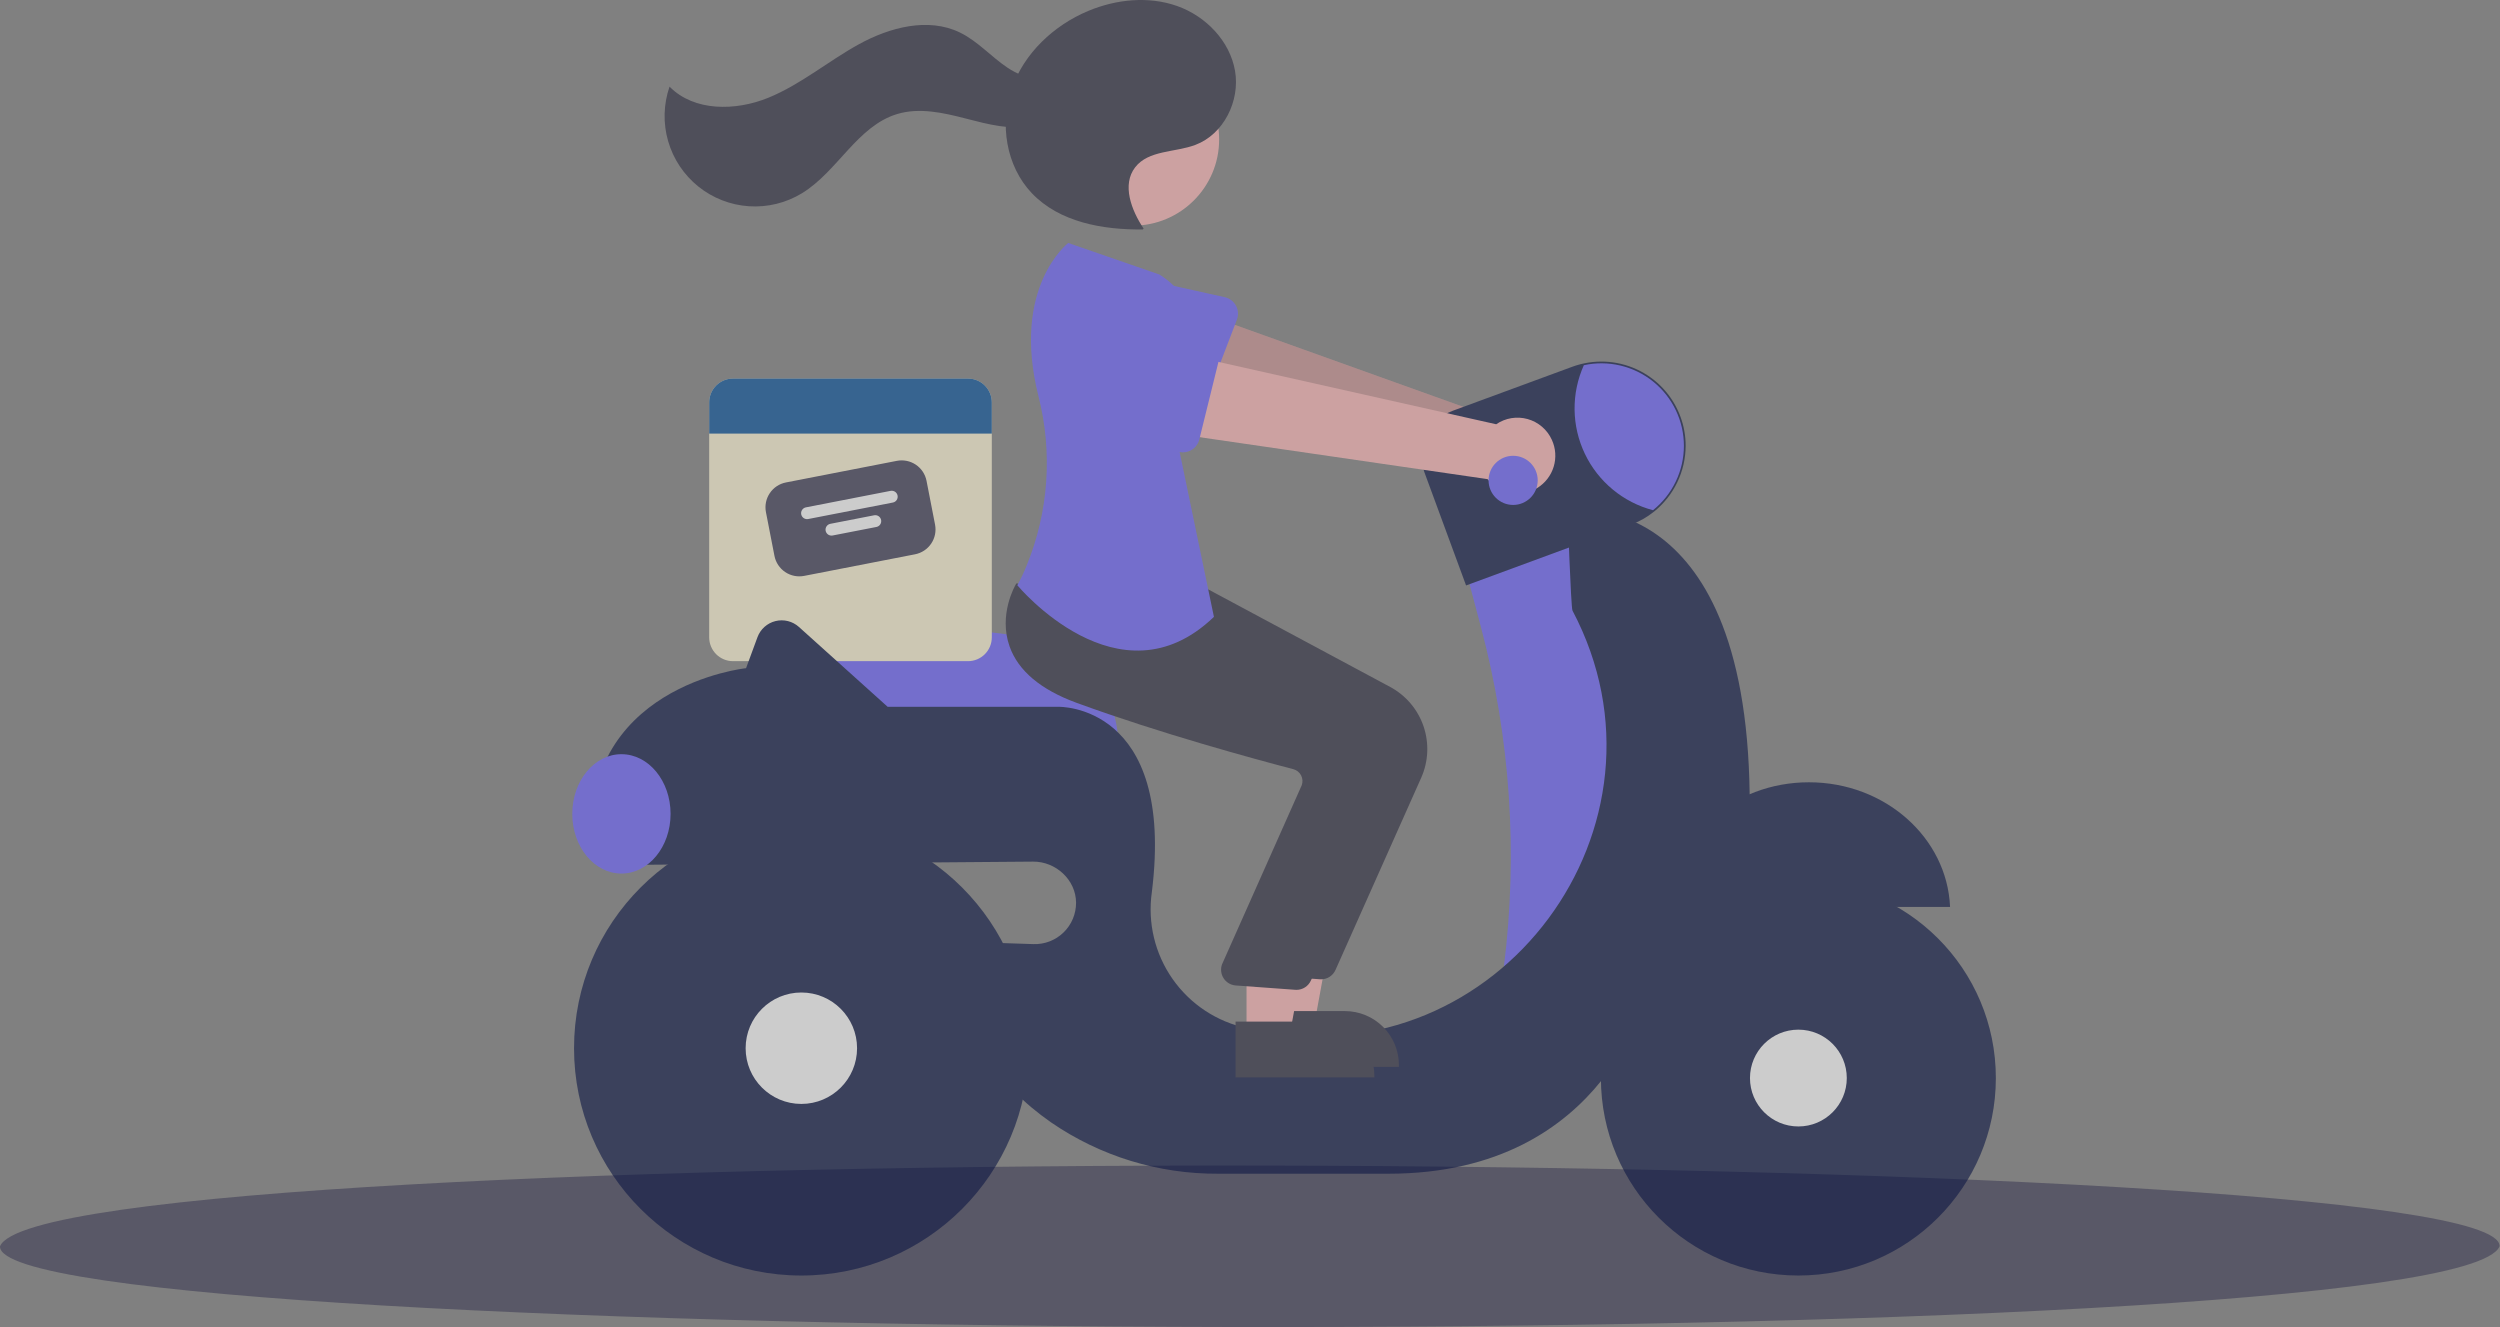<svg width="503" height="267" viewBox="0 0 503 267" fill="none" xmlns="http://www.w3.org/2000/svg">
<rect x="0" y="0" width="503" height="267" fill="#808080" stroke="none"/>
<g opacity="0.6">
<path d="M502.92 250.754C493.505 273.354 -0.748 271.457 0.001 250.753C9.415 228.155 503.669 230.052 502.92 250.754Z" fill="#3F3D56"/>
</g>
<g opacity="0.6">
<path d="M224.979 150.105H157.183L156.464 129.26C156.433 128.357 156.598 127.457 156.948 126.623C157.298 125.79 157.824 125.042 158.491 124.431C159.158 123.82 159.949 123.361 160.81 123.085C161.671 122.809 162.582 122.724 163.479 122.833L202.932 127.664H202.937C208.786 127.68 214.39 130.014 218.521 134.154C222.653 138.294 224.975 143.903 224.979 149.752V150.105Z" fill="#6C63FF"/>
<path d="M194.762 76.165H147.478C146.849 76.165 146.226 76.288 145.645 76.529C145.064 76.77 144.536 77.122 144.092 77.567C143.647 78.012 143.294 78.54 143.054 79.121C142.813 79.702 142.689 80.324 142.689 80.953V128.238C142.689 128.867 142.813 129.489 143.054 130.07C143.294 130.651 143.647 131.179 144.092 131.624C144.536 132.069 145.064 132.421 145.645 132.662C146.226 132.903 146.849 133.026 147.478 133.026H194.762C195.391 133.026 196.014 132.903 196.595 132.662C197.176 132.421 197.704 132.069 198.149 131.624C198.593 131.179 198.946 130.651 199.186 130.07C199.427 129.489 199.551 128.867 199.551 128.238V80.953C199.551 80.324 199.427 79.702 199.186 79.121C198.946 78.54 198.593 78.012 198.149 77.567C197.704 77.122 197.176 76.77 196.595 76.529C196.014 76.288 195.391 76.165 194.762 76.165Z" fill="#FFF7D5"/>
<path d="M184.113 111.523L161.788 115.87C160.464 116.126 159.092 115.847 157.973 115.093C156.855 114.339 156.081 113.172 155.822 111.849L154.106 103.036C153.849 101.712 154.129 100.34 154.883 99.222C155.636 98.103 156.803 97.329 158.127 97.07L180.452 92.722C181.776 92.466 183.148 92.746 184.267 93.499C185.385 94.253 186.159 95.42 186.418 96.744L188.134 105.556C188.391 106.881 188.111 108.252 187.357 109.371C186.604 110.489 185.437 111.263 184.113 111.523Z" fill="#3F3D56"/>
<path d="M179.646 101.111L162.609 104.429C162.297 104.49 161.974 104.424 161.711 104.247C161.448 104.069 161.266 103.795 161.205 103.483C161.144 103.171 161.21 102.848 161.387 102.585C161.565 102.322 161.84 102.14 162.151 102.079L179.189 98.761C179.5 98.701 179.823 98.766 180.087 98.944C180.35 99.121 180.532 99.396 180.593 99.708C180.653 100.019 180.588 100.342 180.41 100.605C180.233 100.869 179.958 101.051 179.646 101.111Z" fill="white"/>
<path d="M176.335 106.025L167.522 107.741C167.211 107.802 166.888 107.736 166.624 107.559C166.361 107.381 166.179 107.106 166.119 106.795C166.058 106.483 166.123 106.16 166.301 105.897C166.478 105.634 166.753 105.452 167.065 105.391L175.877 103.675C176.032 103.645 176.19 103.645 176.344 103.677C176.498 103.708 176.645 103.769 176.775 103.857C176.905 103.945 177.017 104.058 177.104 104.189C177.191 104.32 177.251 104.467 177.281 104.621C177.311 104.775 177.31 104.934 177.279 105.088C177.248 105.242 177.187 105.388 177.099 105.519C177.011 105.649 176.898 105.761 176.767 105.848C176.636 105.935 176.489 105.995 176.335 106.025Z" fill="white"/>
<path d="M199.551 80.953V87.238H142.689V80.953C142.689 80.324 142.813 79.702 143.054 79.121C143.294 78.54 143.647 78.012 144.092 77.567C144.536 77.122 145.064 76.77 145.645 76.529C146.226 76.288 146.849 76.165 147.478 76.165H194.762C195.391 76.165 196.014 76.288 196.595 76.529C197.176 76.77 197.704 77.122 198.148 77.567C198.593 78.012 198.946 78.54 199.186 79.121C199.427 79.702 199.551 80.324 199.551 80.953Z" fill="#07529B"/>
<path d="M313.097 89.206C312.768 88.146 312.212 87.171 311.466 86.35C310.72 85.529 309.804 84.881 308.78 84.453C307.757 84.024 306.653 83.825 305.544 83.869C304.436 83.914 303.35 84.201 302.365 84.71L237.313 61.37L234.447 77.622L299.293 95.454C300.258 97.053 301.776 98.242 303.56 98.796C305.343 99.35 307.268 99.231 308.97 98.461C310.671 97.691 312.031 96.323 312.792 94.618C313.552 92.912 313.661 90.986 313.097 89.206Z" fill="#FFB8B8"/>
<path opacity="0.2" d="M313.097 89.206C312.768 88.146 312.212 87.171 311.466 86.35C310.72 85.529 309.804 84.881 308.78 84.453C307.757 84.024 306.653 83.825 305.544 83.869C304.436 83.914 303.35 84.201 302.365 84.71L237.313 61.37L234.447 77.622L299.293 95.454C300.258 97.053 301.776 98.242 303.56 98.796C305.343 99.35 307.268 99.231 308.97 98.461C310.671 97.691 312.031 96.323 312.792 94.618C313.552 92.912 313.661 90.986 313.097 89.206Z" fill="black"/>
<path d="M248.859 64.332L242.716 80.38C242.541 80.837 242.27 81.25 241.921 81.593C241.572 81.935 241.153 82.198 240.693 82.364C240.234 82.53 239.743 82.595 239.256 82.555C238.769 82.514 238.296 82.369 237.87 82.129L222.94 73.726C220.609 72.818 218.734 71.023 217.724 68.735C216.714 66.446 216.653 63.851 217.554 61.517C218.455 59.184 220.245 57.303 222.531 56.287C224.816 55.27 227.412 55.202 229.748 56.097L246.419 59.794C246.897 59.9 247.345 60.108 247.735 60.403C248.125 60.698 248.447 61.074 248.678 61.504C248.91 61.935 249.046 62.41 249.077 62.898C249.108 63.386 249.034 63.875 248.859 64.332Z" fill="#6C63FF"/>
<path d="M318.217 104.066L294.908 114.661L297.968 126.182C303.878 148.431 305.446 171.609 302.587 194.451L319.63 198.01L333.757 161.986L328.812 121.018L318.217 104.066Z" fill="#6C63FF"/>
<path d="M363.953 157.395C348.638 157.395 336.157 168.529 335.552 182.471H392.355C391.749 168.529 379.268 157.395 363.953 157.395Z" fill="#0E1844"/>
<path d="M352.031 159.798C351.234 96.863 315.392 102.653 315.392 102.653C315.392 102.653 316.062 122.242 316.384 122.852C339.225 166.066 301.53 216.728 253.548 207.408C252.643 207.232 251.774 207.054 250.94 206.873C244.861 205.604 239.493 202.066 235.928 196.98C232.364 191.894 230.871 185.641 231.753 179.493C236.48 141.537 212.971 142.209 212.971 142.209H178.596L160.744 126.142C160.114 125.575 159.354 125.171 158.532 124.965C157.709 124.759 156.849 124.758 156.026 124.962C155.203 125.165 154.443 125.567 153.811 126.133C153.179 126.698 152.696 127.41 152.403 128.205L150.106 134.439C150.106 134.439 116.201 137.971 119.027 171.169H129.509C129.484 172.112 129.521 173.056 129.622 173.994L207.851 173.358C212.436 173.321 216.484 177.037 216.503 181.622C216.508 182.739 216.287 183.845 215.855 184.874C215.422 185.903 214.786 186.835 213.985 187.612C213.185 188.39 212.235 188.999 211.194 189.401C210.152 189.803 209.04 189.992 207.925 189.954L195.313 189.534C191.428 206.84 200.963 218.494 211.47 225.823C221.363 232.623 233.101 236.228 245.105 236.153H279.368C323.868 236.153 331.638 198.717 331.638 198.717C354.947 188.828 352.031 159.798 352.031 159.798Z" fill="#0E1844"/>
<path d="M361.834 256.637C383.778 256.637 401.566 238.849 401.566 216.905C401.566 194.962 383.778 177.173 361.834 177.173C339.891 177.173 322.102 194.962 322.102 216.905C322.102 238.849 339.891 256.637 361.834 256.637Z" fill="#0E1844"/>
<path d="M361.834 226.643C367.213 226.643 371.573 222.283 371.573 216.905C371.573 211.527 367.213 207.167 361.834 207.167C356.456 207.167 352.096 211.527 352.096 216.905C352.096 222.283 356.456 226.643 361.834 226.643Z" fill="white"/>
<path d="M161.231 256.637C186.49 256.637 206.967 236.16 206.967 210.901C206.967 185.642 186.49 165.165 161.231 165.165C135.972 165.165 115.495 185.642 115.495 210.901C115.495 236.16 135.972 256.637 161.231 256.637Z" fill="#0E1844"/>
<path d="M161.231 222.111C167.422 222.111 172.441 217.092 172.441 210.901C172.441 204.71 167.422 199.691 161.231 199.691C155.04 199.691 150.021 204.71 150.021 210.901C150.021 217.092 155.04 222.111 161.231 222.111Z" fill="white"/>
<path d="M294.974 117.792L286.587 95.012C286.15 93.825 285.951 92.563 286.002 91.299C286.052 90.035 286.351 88.793 286.882 87.645C287.412 86.496 288.163 85.463 289.093 84.605C290.023 83.747 291.112 83.081 292.299 82.644L316.343 73.792C318.432 73.023 320.652 72.673 322.877 72.761C325.101 72.85 327.286 73.376 329.307 74.309C331.328 75.242 333.145 76.564 334.655 78.2C336.165 79.835 337.338 81.752 338.107 83.841C338.801 85.716 339.155 87.7 339.154 89.699C339.145 92.237 338.57 94.742 337.472 97.03C336.374 99.318 334.78 101.333 332.805 102.929C331.379 104.073 329.775 104.977 328.058 105.605L294.974 117.792Z" fill="#0E1844"/>
<path d="M338.8 89.699C338.798 92.185 338.239 94.64 337.163 96.882C336.087 99.124 334.523 101.096 332.584 102.653C329.61 101.869 326.843 100.446 324.474 98.484C322.105 96.521 320.192 94.067 318.868 91.291C317.544 88.515 316.84 85.483 316.806 82.408C316.772 79.332 317.407 76.286 318.669 73.481C321.092 72.954 323.602 72.976 326.015 73.546C328.428 74.117 330.683 75.22 332.613 76.775C334.544 78.331 336.102 80.299 337.173 82.535C338.243 84.772 338.799 87.219 338.8 89.699Z" fill="#6C63FF"/>
<path d="M125.031 175.76C130.492 175.76 134.92 170.384 134.92 163.752C134.92 157.12 130.492 151.744 125.031 151.744C119.569 151.744 115.142 157.12 115.142 163.752C115.142 170.384 119.569 175.76 125.031 175.76Z" fill="#6C63FF"/>
<path d="M255.749 206.258H264.408L268.529 183.798L255.747 183.798L255.749 206.258Z" fill="#FFB8B8"/>
<path d="M253.54 203.43L270.594 203.43H270.594C272.021 203.43 273.435 203.711 274.753 204.257C276.072 204.803 277.27 205.604 278.279 206.613C279.288 207.622 280.089 208.82 280.635 210.139C281.181 211.457 281.462 212.87 281.462 214.298V214.651L253.54 214.652L253.54 203.43Z" fill="#2F2E41"/>
<path d="M265.8 197.039C265.699 197.039 265.598 197.035 265.496 197.025L253.512 196.152C253.027 196.107 252.56 195.952 252.145 195.697C251.73 195.443 251.379 195.097 251.119 194.685C250.859 194.274 250.697 193.808 250.645 193.324C250.593 192.84 250.654 192.35 250.821 191.893L266.86 155.859C266.975 155.538 267.021 155.197 266.998 154.856C266.974 154.516 266.88 154.184 266.721 153.882C266.564 153.577 266.343 153.308 266.074 153.094C265.804 152.879 265.493 152.725 265.16 152.639C257.618 150.668 238.267 145.419 221.517 139.277C214.34 136.645 209.82 132.842 208.083 127.974C205.792 121.555 209.181 115.702 209.326 115.456L209.44 115.264L225.202 116.696L242.289 118.15L279.735 138.23C282.873 139.926 285.257 142.743 286.411 146.118C287.565 149.493 287.406 153.179 285.964 156.442L268.701 195.156C268.451 195.716 268.044 196.192 267.529 196.527C267.015 196.861 266.414 197.039 265.8 197.039Z" fill="#2F2E41"/>
<path d="M227.943 45.405C237.524 45.405 245.291 37.638 245.291 28.056C245.291 18.475 237.524 10.708 227.943 10.708C218.361 10.708 210.594 18.475 210.594 28.056C210.594 37.638 218.361 45.405 227.943 45.405Z" fill="#FFB8B8"/>
<path d="M250.804 208.377H259.464L263.584 185.917L250.803 185.918L250.804 208.377Z" fill="#FFB8B8"/>
<path d="M248.595 205.549L265.649 205.549H265.65C267.077 205.549 268.49 205.83 269.809 206.376C271.127 206.922 272.326 207.723 273.335 208.732C274.344 209.741 275.145 210.939 275.691 212.258C276.237 213.576 276.518 214.989 276.518 216.417V216.77L248.596 216.771L248.595 205.549Z" fill="#2F2E41"/>
<path d="M260.856 199.158C260.755 199.158 260.654 199.154 260.552 199.144L248.568 198.271C248.083 198.226 247.615 198.071 247.2 197.816C246.785 197.562 246.434 197.216 246.174 196.804C245.914 196.393 245.752 195.927 245.701 195.443C245.649 194.959 245.709 194.47 245.877 194.013L261.916 157.978C262.03 157.657 262.077 157.316 262.053 156.975C262.029 156.635 261.935 156.304 261.777 156.001C261.619 155.696 261.398 155.427 261.129 155.213C260.86 154.998 260.548 154.844 260.215 154.758C252.673 152.787 233.323 147.538 216.572 141.396C209.396 138.764 204.876 134.961 203.138 130.093C200.848 123.674 204.237 117.821 204.382 117.575L204.496 117.383L220.258 118.815L237.345 120.269L274.791 140.349C277.929 142.045 280.312 144.862 281.466 148.237C282.621 151.612 282.461 155.298 281.02 158.561L263.756 197.275C263.506 197.835 263.1 198.311 262.585 198.646C262.07 198.98 261.47 199.158 260.856 199.158Z" fill="#2F2E41"/>
<path d="M233.293 55.242L214.928 48.885C214.928 48.885 203.399 57.743 208.938 79.716C211.829 91.056 210.987 103.025 206.536 113.847C206 115.186 205.382 116.491 204.686 117.754C204.686 117.754 225.17 142.477 244.242 124.111L236.825 88.441C236.825 88.441 248.48 64.778 233.293 55.242Z" fill="#6C63FF"/>
<path d="M230.097 45.995C227.628 42.299 225.679 37.174 228.397 33.658C231.081 30.187 236.374 30.698 240.484 29.162C246.208 27.023 249.528 20.298 248.492 14.275C247.457 8.253 242.622 3.26 236.863 1.218C231.103 -0.825 224.609 -0.161 218.969 2.192C212.026 5.087 206.07 10.689 203.573 17.785C201.075 24.881 202.41 33.401 207.591 38.855C213.146 44.703 221.863 46.261 229.928 46.166" fill="#2F2E41"/>
<path d="M213.959 14.469C210.847 17.002 206.1 15.877 202.761 13.654C199.421 11.431 196.711 8.266 193.097 6.523C186.726 3.45 179.024 5.493 172.824 8.896C166.623 12.3 161.127 17.002 154.578 19.672C148.028 22.343 139.671 22.475 134.712 17.432C133.491 20.968 133.392 24.794 134.426 28.389C135.461 31.983 137.579 35.172 140.492 37.518C143.405 39.864 146.972 41.254 150.704 41.499C154.437 41.744 158.154 40.831 161.348 38.885C168.524 34.514 172.488 25.349 180.537 22.936C184.991 21.601 189.773 22.676 194.275 23.841C198.776 25.006 203.47 26.264 208.013 25.273C212.555 24.281 216.805 20.199 216.227 15.585L213.959 14.469Z" fill="#2F2E41"/>
<path d="M312.234 88.499C311.777 87.488 311.104 86.59 310.263 85.867C309.422 85.144 308.432 84.614 307.364 84.315C306.295 84.016 305.175 83.954 304.08 84.135C302.986 84.316 301.944 84.735 301.029 85.362L233.594 70.227L232.756 86.707L299.306 96.403C300.461 97.87 302.114 98.863 303.953 99.193C305.791 99.523 307.686 99.167 309.28 98.193C310.873 97.219 312.054 95.694 312.599 93.907C313.143 92.121 313.013 90.197 312.234 88.499Z" fill="#FFB8B8"/>
<path d="M245.418 71.741L241.302 88.425C241.185 88.899 240.967 89.343 240.663 89.726C240.358 90.109 239.975 90.422 239.539 90.643C239.103 90.865 238.625 90.99 238.136 91.009C237.648 91.029 237.161 90.943 236.708 90.758L220.856 84.261C218.429 83.65 216.345 82.1 215.059 79.953C213.773 77.806 213.392 75.237 213.998 72.809C214.605 70.381 216.15 68.293 218.294 67.002C220.439 65.712 223.007 65.325 225.436 65.927L242.437 67.539C242.923 67.585 243.394 67.736 243.818 67.981C244.241 68.225 244.606 68.559 244.889 68.957C245.172 69.356 245.366 69.811 245.457 70.291C245.548 70.772 245.535 71.266 245.418 71.741V71.741Z" fill="#6C63FF"/>
<path d="M304.443 101.594C307.174 101.594 309.388 99.38 309.388 96.649C309.388 93.918 307.174 91.705 304.443 91.705C301.713 91.705 299.499 93.918 299.499 96.649C299.499 99.38 301.713 101.594 304.443 101.594Z" fill="#6C63FF"/>
</g>
</svg>
